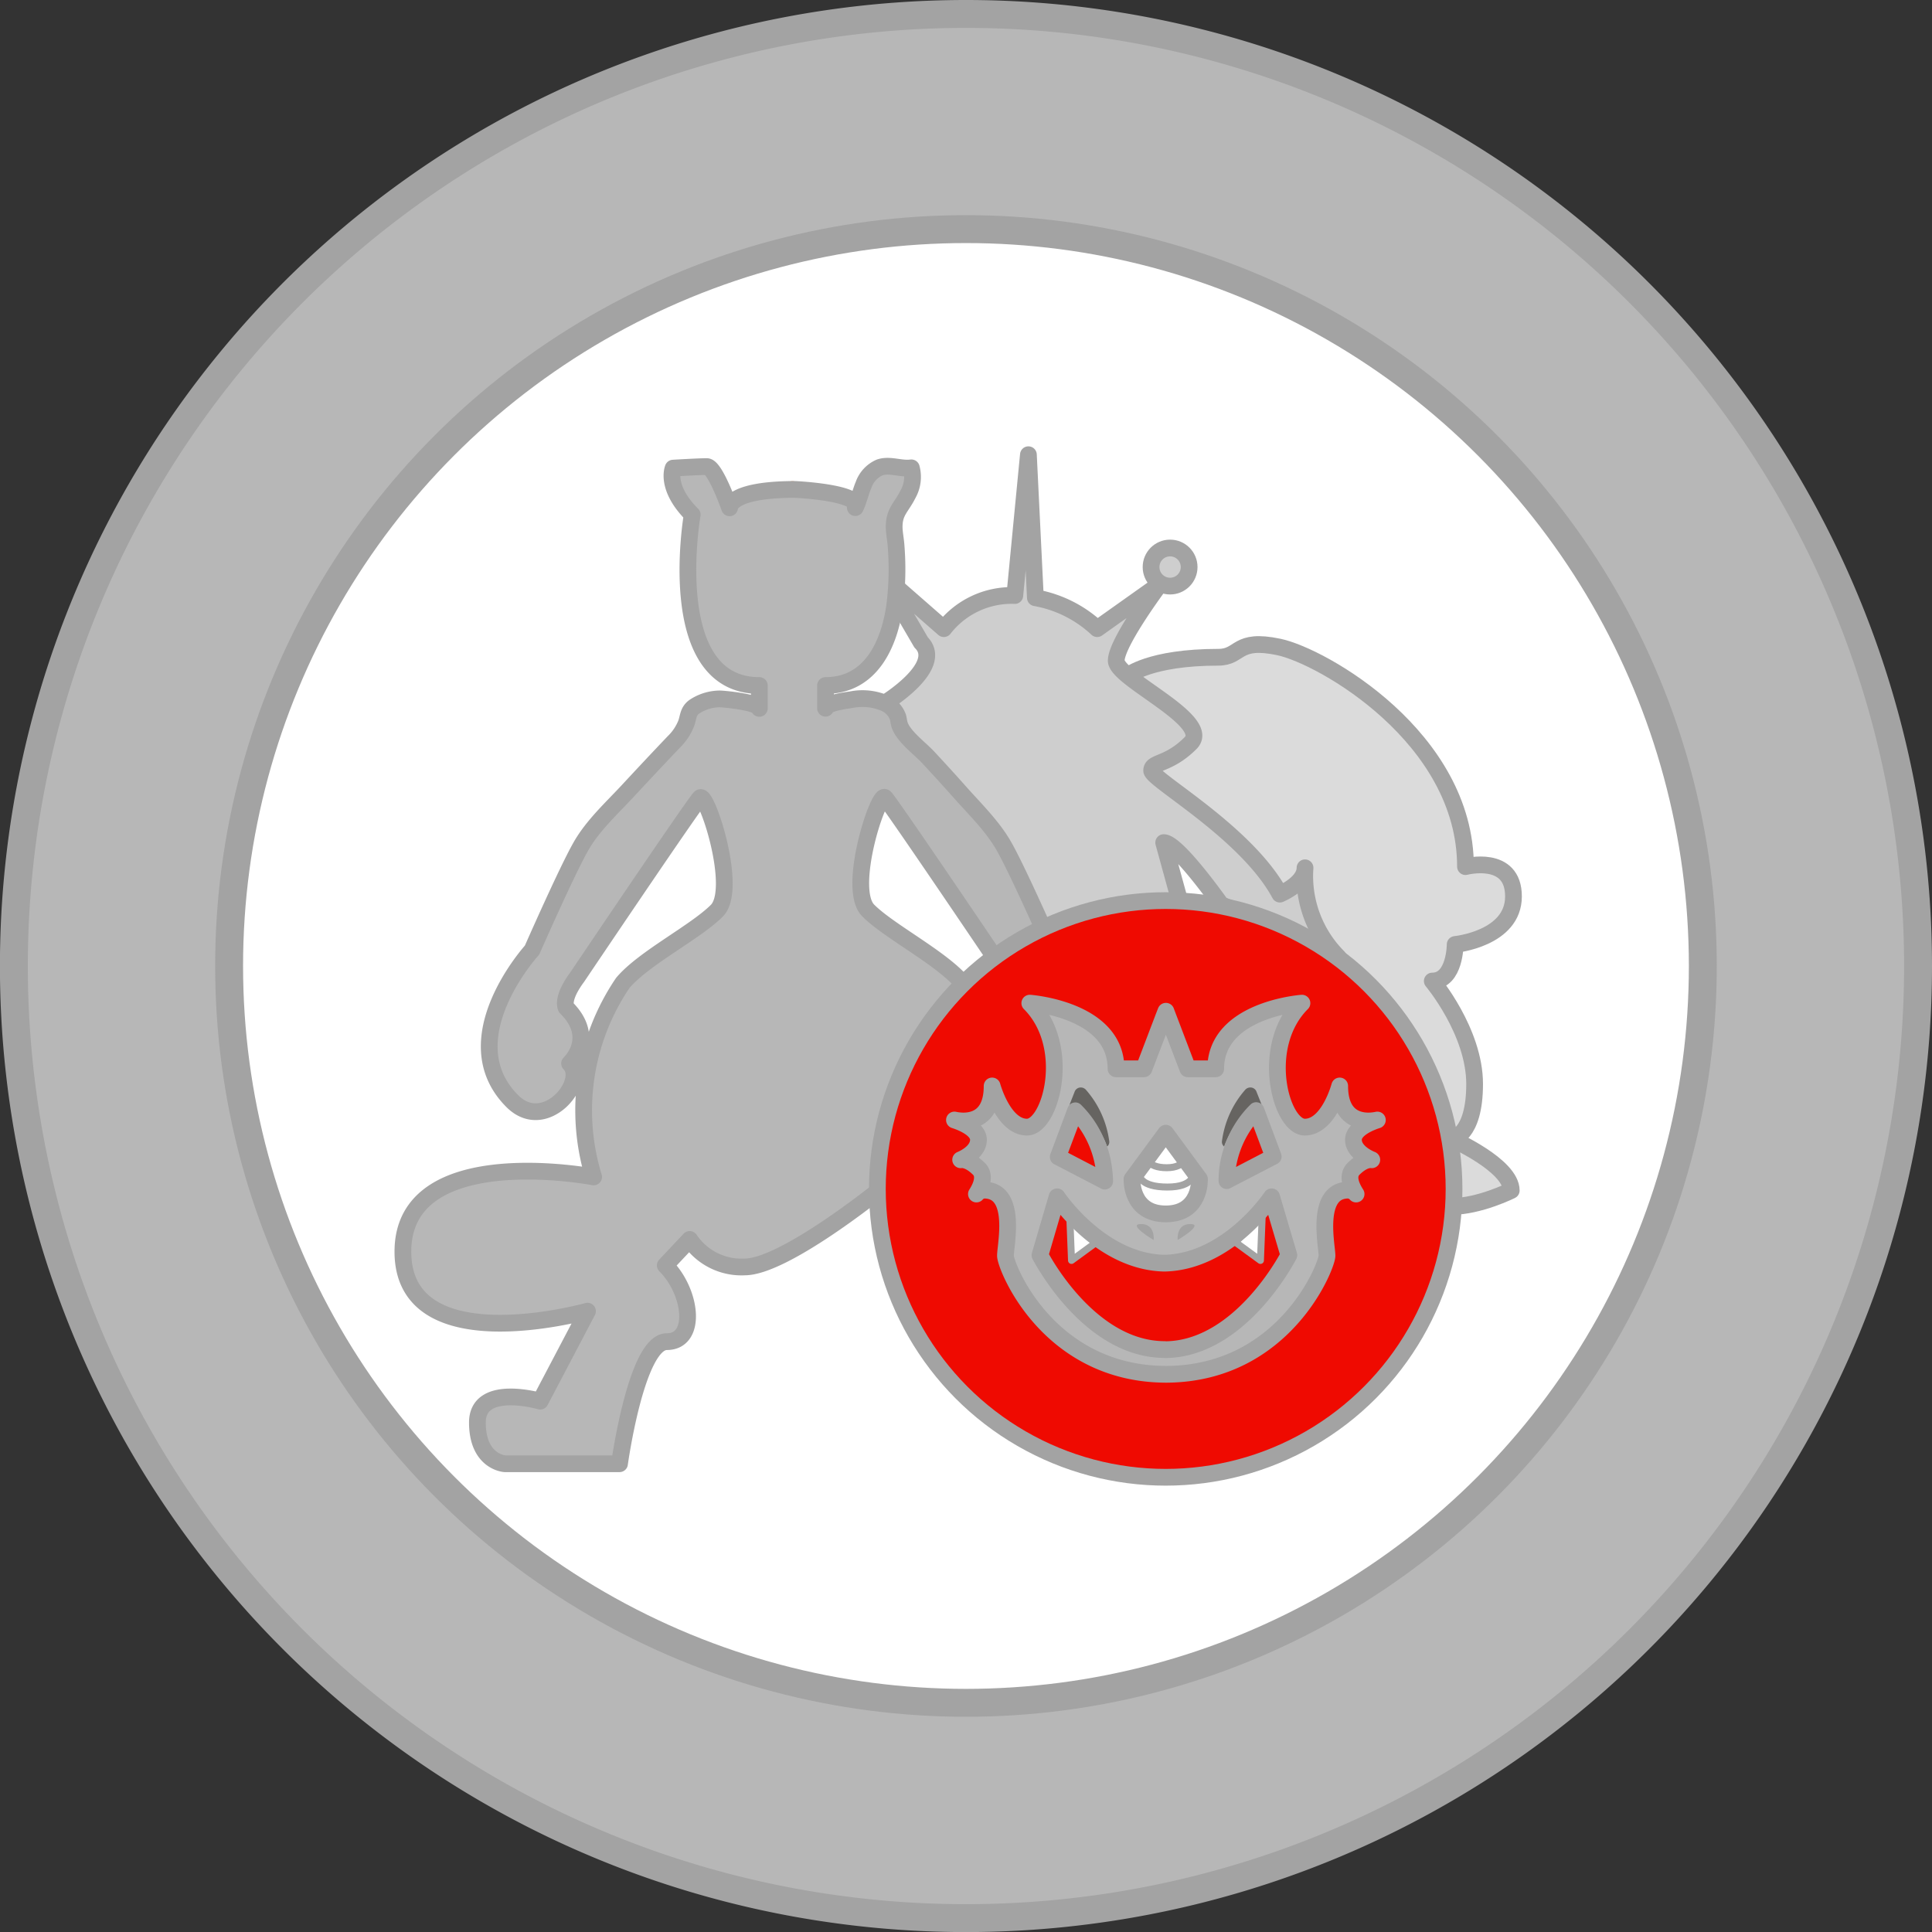 <svg xmlns="http://www.w3.org/2000/svg" viewBox="0 0 276.93 276.93"><rect x="0" y="0" width="276.93" height="276.93" fill="#333333" stroke="none"/><defs><style>.cls-1,.cls-7{fill:#b7b7b7;}.cls-1,.cls-13,.cls-14,.cls-2,.cls-4,.cls-5,.cls-7,.cls-8,.cls-9{stroke:#a3a3a3;}.cls-1,.cls-2,.cls-3{stroke-miterlimit:10;}.cls-1,.cls-2{stroke-width:4px;}.cls-13,.cls-2,.cls-9{fill:#fff;}.cls-14,.cls-3{fill:none;}.cls-3,.cls-6{stroke:#d6a780;}.cls-3{stroke-width:2.05px;}.cls-4{fill:#dbdbdb;}.cls-13,.cls-14,.cls-4,.cls-5,.cls-6,.cls-7,.cls-8,.cls-9{stroke-linecap:round;stroke-linejoin:round;}.cls-13,.cls-4,.cls-5,.cls-6,.cls-7,.cls-8{stroke-width:2.4px;}.cls-5{fill:#cecece;}.cls-6{fill:#f5d2b2;}.cls-12,.cls-8{fill:#ef0a01;}.cls-10{fill:#666461;}.cls-11{fill:#a3a3a3;}</style></defs><g id="Layer_2" data-name="Layer 2"><g id="Layer_1-2" data-name="Layer 1"><path class="cls-1" d="M274.93,138.46A136.47,136.47,0,1,1,138.46,2,136.47,136.47,0,0,1,274.93,138.46Z"/><circle class="cls-2" cx="138.46" cy="138.46" r="105.62"/><line class="cls-3" x1="126.5" y1="75.81" x2="126.61" y2="75.57"/><line class="cls-3" x1="126.61" y1="75.57" x2="126.38" y2="75.44"/><line class="cls-3" x1="126.5" y1="75.81" x2="126.61" y2="75.57"/><line class="cls-3" x1="126.61" y1="75.57" x2="126.38" y2="75.44"/><path class="cls-4" d="M161.68,96.84s3.11-2.63,12.95-2.63c3.28,0,2.46-2.79,8.69-1.47s26.74,13,26.74,31.48c0,0,6.88-1.8,6.88,4.27s-8.36,6.89-8.36,6.89,0,5.24-3.28,5.24c0,0,6.07,7.22,6.07,14.76s-3.28,7.88-3.28,7.88,8.53,3.77,8.53,7.38c0,0-4.6,2.29-8.53,2.29L161,105.36Z"/><path class="cls-5" d="M147.41,65.18l1,20.5a17.44,17.44,0,0,1,8.86,4.43l9-6.39S160,92.08,160,94.7s13.85,8.61,10.66,11.81-5.58,2.63-5.58,3.94,13.61,8.85,18.37,17.71c0,0,3.61-1.48,3.61-3.77a16.48,16.48,0,0,0,4.75,12.79L175,129.64s-6.23-8.86-8.2-8.86l2.3,8.36-23.78,6.07-18.5-34.42s8.66-5.27,5.21-8.71l-5.74-9.84,9,7.87a12.31,12.31,0,0,1,10.17-4.75Z"/><path class="cls-6" d="M113.6,70.16h0Z"/><path class="cls-7" d="M139.21,143.63c0-4.26-11-9.34-14.76-13.12-3.12-3.11,1.48-17.11,2.4-16.18S144.45,140,144.45,140l6.46-3.83s-5-11.37-7-14.86c-1.59-2.82-4.11-5.28-6.25-7.68-1.52-1.72-3.07-3.41-4.63-5.09-1.18-1.27-3.49-2.94-4.07-4.61-.13-.37-.15-.78-.26-1.16a3.46,3.46,0,0,0-1.92-2,8.14,8.14,0,0,0-4.78-.47c-.55.08-3.67.48-3.67,1.22V98.26c6.53,0,9.19-6,9.94-11.61a42.2,42.2,0,0,0,.17-8.41c-.06-.95-.3-2-.27-2.91.06-2.06,1.05-2.62,2-4.53a5,5,0,0,0,.46-3.74c-1.51.21-3.09-.55-4.53-.06a4.25,4.25,0,0,0-2.31,2.48c-.45,1.07-.69,2.23-1.19,3.28,1-2.07-7.92-2.58-8.61-2.6h-.83c-8.78.15-8.58,2.63-8.58,2.63s-2.08-5.91-3.27-5.91-4.82.22-4.82.22-1.2,2.73,2.73,6.67c0,0-4.26,24.49,9.62,24.49v3.28c0-.86-5.11-1.37-5.74-1.36a6.74,6.74,0,0,0-3.59,1.13c-.87.64-.82,1.41-1.13,2.33a7.61,7.61,0,0,1-1.8,2.71c-2.23,2.34-4.43,4.69-6.63,7.06s-5,4.93-6.69,7.92c-2,3.49-7,14.86-7,14.86S64.59,149,73.44,157.84c4.68,4.68,10.83-2.78,8.2-5.41,0,0,3.94-3.61-.49-8,0,0-.76-1.21,1.59-4.38,0,0,16.67-24.76,17.6-25.69s5.52,13.07,2.41,16.18-10.47,6.78-13.48,10.35a32.55,32.55,0,0,0-4.18,27.81s-27.34-5.25-27.34,10.71,26.46,8.53,26.46,8.53l-6.78,12.9s-9-2.62-9,3.06,3.93,5.91,3.93,5.91H88.8s2.41-17.5,6.78-17.5,3.61-7.1-.22-10.93l3.5-3.72a8.94,8.94,0,0,0,7.88,3.94c5.68,0,19.46-11.15,19.46-11.15S149.26,153.69,139.21,143.63Z"/><circle class="cls-8" cx="167.09" cy="170.42" r="41.33"/><polygon class="cls-9" points="153.34 174.35 153.59 180.67 157.19 178.04 153.34 174.35"/><polygon class="cls-9" points="180.92 174.35 180.67 180.67 177.06 178.04 180.92 174.35"/><path class="cls-7" d="M194,163.37c0-1.64,2.71-2.6,3.43-2.83-.94.21-5.4.91-5.4-4.88,0,0-1.56,5.9-5,5.9s-6.59-11.58-.41-17.77c0,0-12.36.88-12.36,9.41h-4l-2.8-7.35-.34-.9-.35.9-2.8,7.35h-4c0-8.53-12.36-9.41-12.36-9.41,6.18,6.19,3,17.77-.4,17.77s-5-5.9-5-5.9c0,5.79-4.46,5.09-5.4,4.88.72.23,3.44,1.19,3.44,2.83,0,1.89-2.55,2.87-2.55,2.87s1.07-.25,2.63,1.31c1,1,.26,2.63-.37,3.6a1.6,1.6,0,0,1,1.1-.56c4.82,0,3.06,7.86,3.06,9.4s6.06,16.89,22.91,17h.27c16.85-.16,22.91-15.53,22.91-17s-1.75-9.4,3.06-9.4a1.64,1.64,0,0,1,1.11.56c-.64-1-1.4-2.57-.37-3.6,1.56-1.56,2.62-1.31,2.62-1.31S194,165.26,194,163.37Zm-39.48-1.93a13.64,13.64,0,0,1,2.47,5.83l-3.9-2Zm12.42,32h-.08c-10.94-.07-17.79-13.53-17.79-13.53l2.45-8.36s6.19,9.32,15.38,9.51c9.19-.19,15.37-9.51,15.37-9.51l2.47,8.36S177.89,193.39,167,193.46Z"/><path class="cls-10" d="M159,163.6a.83.83,0,0,1-.31.74,15.26,15.26,0,0,0-3.64-5.66,1.14,1.14,0,0,0-1.07-.27,1.2,1.2,0,0,0-.61.37.8.8,0,0,1,0-.59l.68-1.74a.94.94,0,0,1,.7-.56,1,1,0,0,1,.87.28A13.93,13.93,0,0,1,159,163.6Z"/><path class="cls-11" d="M159.43,167.71a15.23,15.23,0,0,0-1.05-4.18,0,0,0,0,1,0,0c-.06-.14-.12-.27-.19-.41a14.83,14.83,0,0,0-3.27-4.79,1.14,1.14,0,0,0-1.07-.27,1,1,0,0,0-.46.23h0a1.19,1.19,0,0,0-.35.5l-2.48,6.64a1.17,1.17,0,0,0,.56,1.45l6.7,3.48a1,1,0,0,0,.54.14,1.19,1.19,0,0,0,.61-.17,1.17,1.17,0,0,0,.57-1A13.69,13.69,0,0,0,159.43,167.71Z"/><path class="cls-10" d="M175.15,163.6a.85.85,0,0,0,.31.74,15.4,15.4,0,0,1,3.64-5.66,1.14,1.14,0,0,1,1.07-.27,1.16,1.16,0,0,1,.61.37.85.85,0,0,0,0-.59l-.69-1.74a.92.92,0,0,0-.7-.56,1,1,0,0,0-.87.28A13.93,13.93,0,0,0,175.15,163.6Z"/><path class="cls-11" d="M183.64,165.4l-2.48-6.64a1.22,1.22,0,0,0-.36-.5h0a1,1,0,0,0-.46-.23,1.14,1.14,0,0,0-1.07.27,14.94,14.94,0,0,0-3.28,4.79l-.18.41a0,0,0,0,0,0,0,15.22,15.22,0,0,0-1.06,4.18c-.05.51-.08,1-.08,1.58a1.18,1.18,0,0,0,.56,1,1.22,1.22,0,0,0,.61.17,1,1,0,0,0,.54-.14l6.71-3.48A1.17,1.17,0,0,0,183.64,165.4Z"/><path class="cls-12" d="M153.1,165.24l1.43-3.8a13.64,13.64,0,0,1,2.47,5.83Z"/><path class="cls-12" d="M177.17,167.27a13.76,13.76,0,0,1,2.48-5.83l1.42,3.8Z"/><path class="cls-13" d="M167.1,174h0c-5.08,0-4.84-5-4.84-5l4.84-6.57v.27c0-.17,0-.27,0-.27l4.83,6.57S172.18,174,167.1,174Z"/><path class="cls-14" d="M164.24,165.74s.09,1.64,3,1.64,2.87-2,2.87-2"/><path class="cls-14" d="M163.34,168.51s.11,1.64,4,1.64,3.75-2,3.75-2"/><path class="cls-11" d="M165.36,177.74s.28-2.29-1.8-2.29S165.36,177.74,165.36,177.74Z"/><path class="cls-11" d="M168.81,177.74s-.27-2.29,1.8-2.29S168.81,177.74,168.81,177.74Z"/><circle class="cls-5" cx="167.72" cy="81.28" r="2.73"/></g></g></svg>